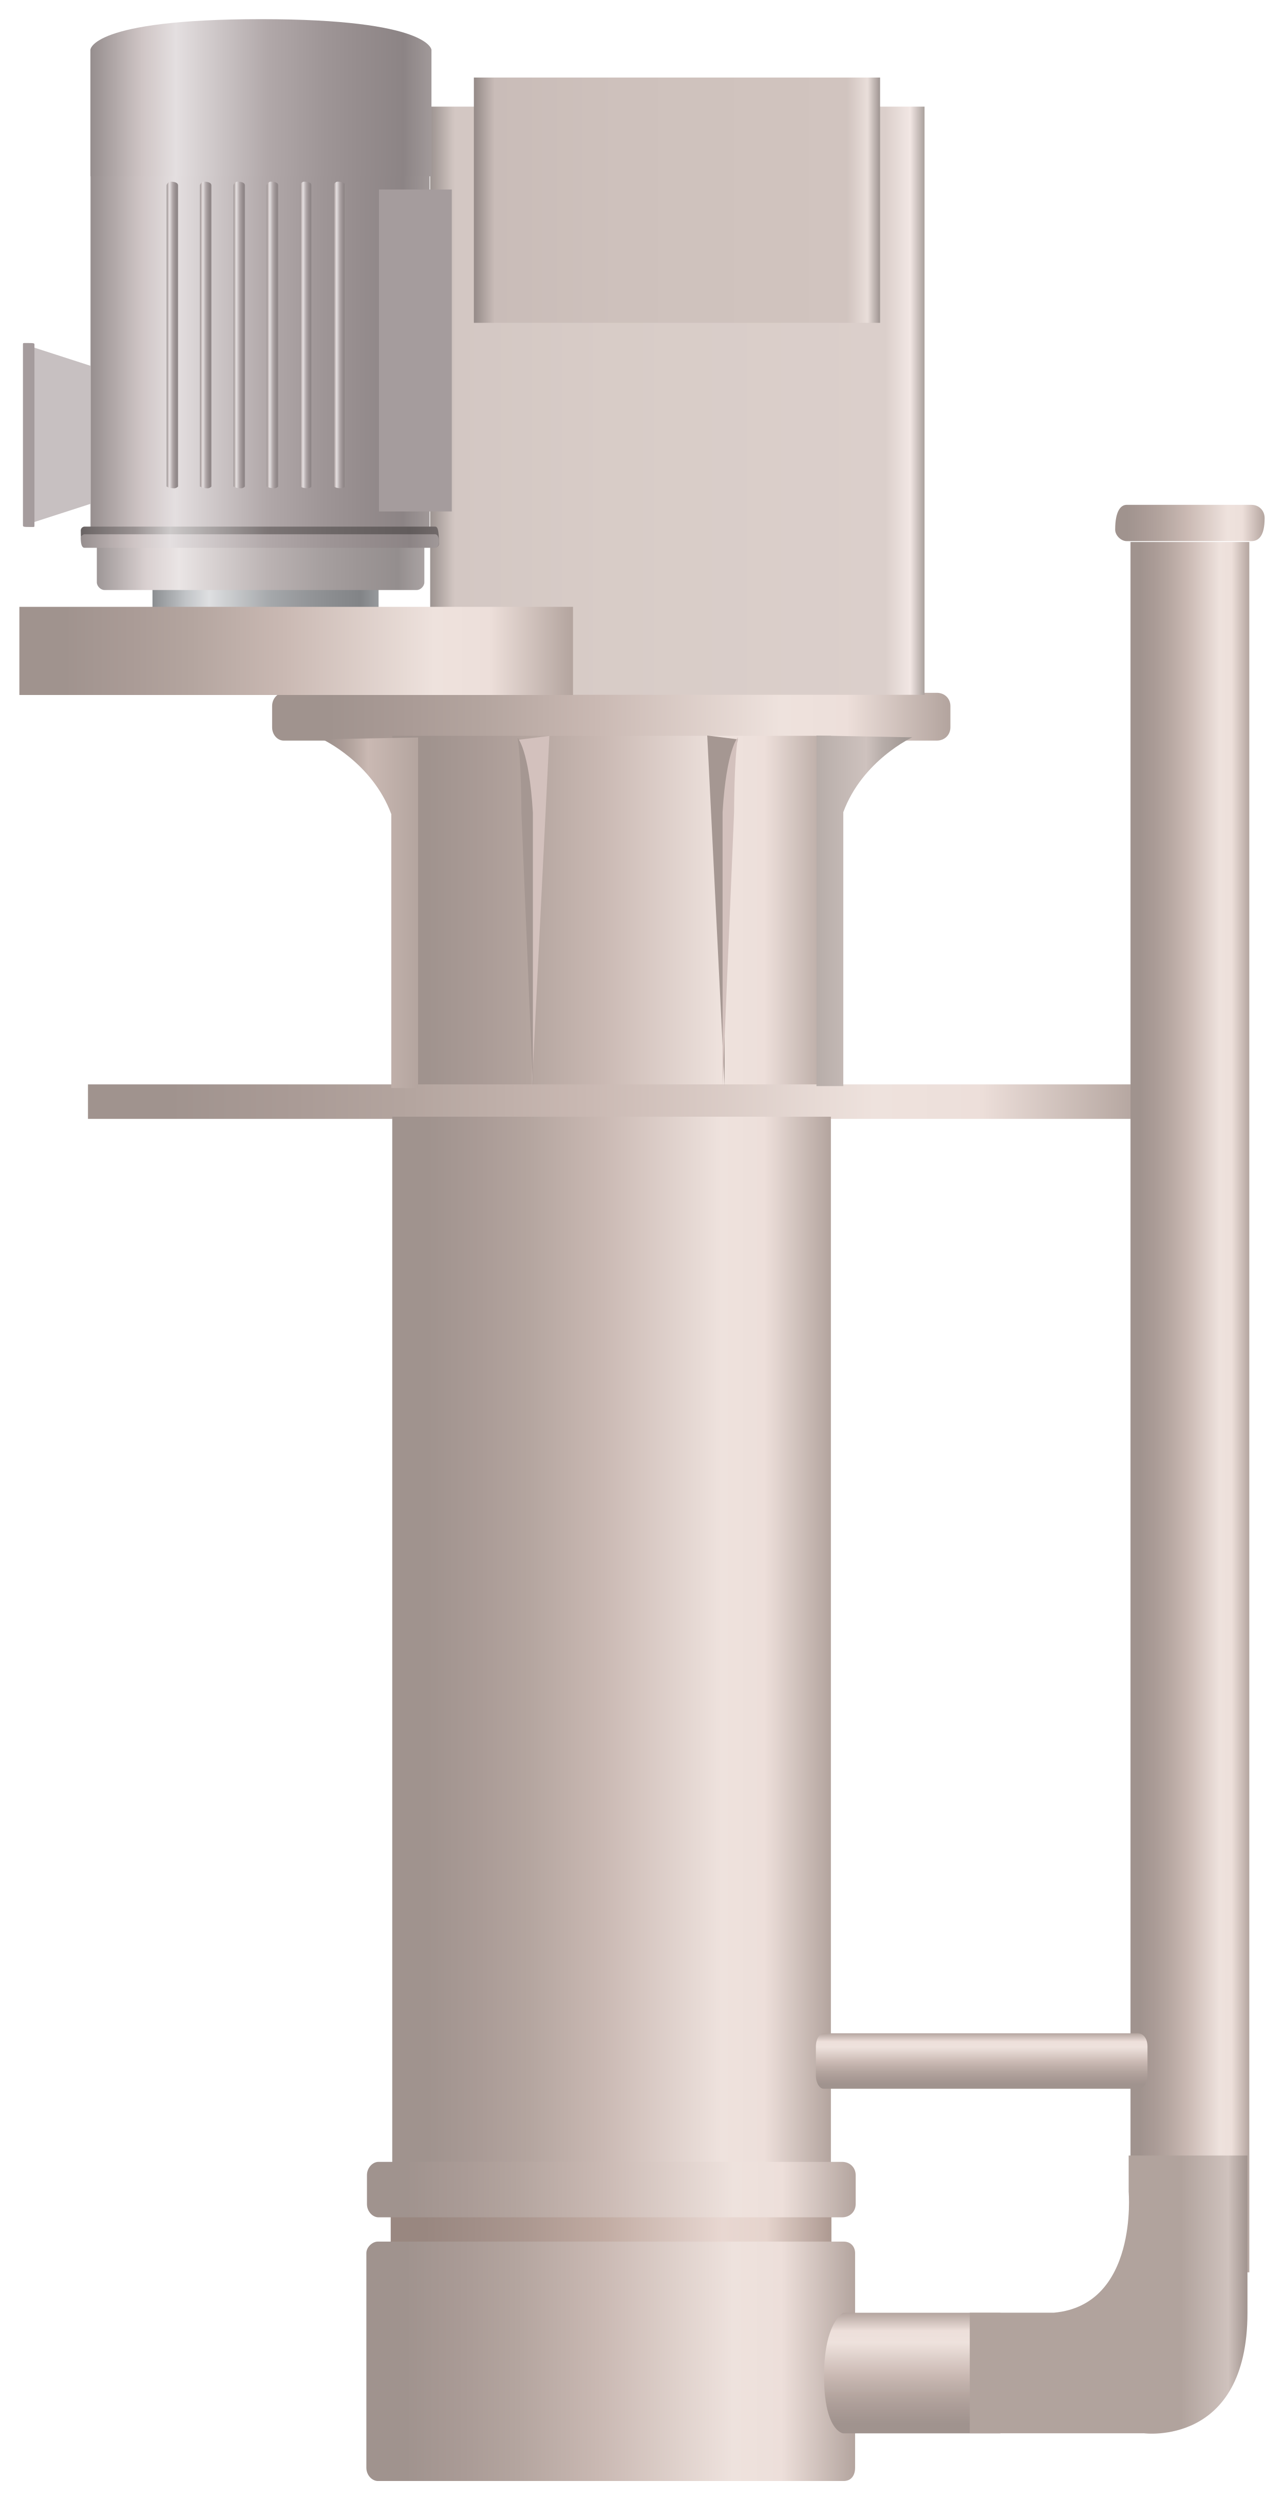 <?xml version="1.0" encoding="UTF-8" standalone="no"?>
<!DOCTYPE svg PUBLIC "-//W3C//DTD SVG 1.1//EN" "http://www.w3.org/Graphics/SVG/1.1/DTD/svg11.dtd">
<!-- 由 Microsoft Visio, SVG Export 生成 化学2.svg 页-1 -->
<svg xmlns="http://www.w3.org/2000/svg" xmlns:xlink="http://www.w3.org/1999/xlink" xmlns:ev="http://www.w3.org/2001/xml-events"
		xmlns:v="http://schemas.microsoft.com/visio/2003/SVGExtensions/" width="0.698in" height="1.359in"
		viewBox="0 0 50.242 97.853" xml:space="preserve" color-interpolation-filters="sRGB" class="st18">
	<v:documentProperties v:langID="2052" v:metric="true" v:viewMarkup="false"/>

	<style type="text/css">
	<![CDATA[
		.st1 {fill:url(#grad0-5);stroke:none;stroke-linecap:butt;stroke-width:0.75}
		.st2 {fill:url(#grad0-9);stroke:none;stroke-linecap:butt;stroke-width:0.75}
		.st3 {fill:url(#grad0-31);stroke:none;stroke-linecap:butt;stroke-width:0.75}
		.st4 {fill:url(#grad0-38);stroke:none;stroke-linecap:butt;stroke-width:0.75}
		.st5 {fill:url(#grad0-45);stroke:none;stroke-linecap:butt;stroke-width:0.75}
		.st6 {fill:url(#grad0-49);stroke:none;stroke-linecap:butt;stroke-width:0.75}
		.st7 {fill:#d3c1bd;stroke:none;stroke-linecap:butt;stroke-width:0.75}
		.st8 {fill:#a59792;stroke:none;stroke-linecap:butt;stroke-width:0.75}
		.st9 {fill:url(#grad0-62);stroke:none;stroke-linecap:butt;stroke-width:0.75}
		.st10 {fill:url(#grad0-67);stroke:none;stroke-linecap:butt;stroke-width:0.75}
		.st11 {fill:url(#grad0-71);stroke:none;stroke-linecap:butt;stroke-width:0.75}
		.st12 {fill:url(#grad0-75);stroke:none;stroke-linecap:butt;stroke-width:0.75}
		.st13 {fill:url(#grad0-82);stroke:none;stroke-linecap:butt;stroke-width:0.75}
		.st14 {fill:url(#grad0-86);stroke:none;stroke-linecap:butt;stroke-width:0.75}
		.st15 {fill:#a59c9d;stroke:none;stroke-linecap:butt;stroke-width:0.75}
		.st16 {fill:#c7c0c1;stroke:none;stroke-linecap:butt;stroke-width:0.75}
		.st17 {fill:url(#grad0-121);stroke:none;stroke-linecap:butt;stroke-width:0.75}
		.st18 {fill:none;fill-rule:evenodd;font-size:12px;overflow:visible;stroke-linecap:square;stroke-miterlimit:3}
	]]>
	</style>

	<defs id="Patterns_And_Gradients">
		<linearGradient id="grad0-5" x1="0" y1="0" x2="1" y2="0" gradientTransform="rotate(-180 0.5 0.5)">
			<stop offset="0" stop-color="#ac9890" stop-opacity="1"/>
			<stop offset="0.15" stop-color="#e6d4cd" stop-opacity="1"/>
			<stop offset="0.25" stop-color="#e8d7d1" stop-opacity="1"/>
			<stop offset="0.52" stop-color="#c1aba2" stop-opacity="1"/>
			<stop offset="0.69" stop-color="#ac9890" stop-opacity="1"/>
			<stop offset="0.8" stop-color="#a28f88" stop-opacity="1"/>
			<stop offset="0.92" stop-color="#998780" stop-opacity="1"/>
		</linearGradient>
		<linearGradient id="grad0-9" x1="0" y1="0" x2="1" y2="0" gradientTransform="rotate(-180 0.5 0.5)">
			<stop offset="0" stop-color="#b4a59f" stop-opacity="1"/>
			<stop offset="0.15" stop-color="#eddfda" stop-opacity="1"/>
			<stop offset="0.25" stop-color="#eee2dd" stop-opacity="1"/>
			<stop offset="0.52" stop-color="#cab9b3" stop-opacity="1"/>
			<stop offset="0.69" stop-color="#b4a59f" stop-opacity="1"/>
			<stop offset="0.8" stop-color="#aa9b96" stop-opacity="1"/>
			<stop offset="0.92" stop-color="#a0938e" stop-opacity="1"/>
		</linearGradient>
		<linearGradient id="grad0-31" x1="0" y1="0" x2="1" y2="0" gradientTransform="rotate(90 0.5 0.5)">
			<stop offset="0" stop-color="#b4a59f" stop-opacity="1"/>
			<stop offset="0.15" stop-color="#eddfda" stop-opacity="1"/>
			<stop offset="0.25" stop-color="#eee2dd" stop-opacity="1"/>
			<stop offset="0.52" stop-color="#cab9b3" stop-opacity="1"/>
			<stop offset="0.69" stop-color="#b4a59f" stop-opacity="1"/>
			<stop offset="0.8" stop-color="#aa9b96" stop-opacity="1"/>
			<stop offset="0.92" stop-color="#a0938e" stop-opacity="1"/>
		</linearGradient>
		<linearGradient id="grad0-38" x1="0" y1="0" x2="1" y2="0" gradientTransform="rotate(-180 0.5 0.5)">
			<stop offset="0" stop-color="#9d908c" stop-opacity="1"/>
			<stop offset="0" stop-color="#a0938e" stop-opacity="1"/>
			<stop offset="0.07" stop-color="#cfc2bd" stop-opacity="1"/>
			<stop offset="0.24" stop-color="#b1a39d" stop-opacity="1"/>
			<stop offset="1" stop-color="#b1a39d" stop-opacity="1"/>
		</linearGradient>
		<linearGradient id="grad0-45" x1="0" y1="0" x2="1" y2="0" gradientTransform="rotate(-180 0.5 0.5)">
			<stop offset="0" stop-color="#b4a59f" stop-opacity="1"/>
			<stop offset="0.52" stop-color="#cab9b3" stop-opacity="1"/>
			<stop offset="0.69" stop-color="#b4a59f" stop-opacity="1"/>
			<stop offset="0.8" stop-color="#aa9b96" stop-opacity="1"/>
			<stop offset="0.92" stop-color="#a0938e" stop-opacity="1"/>
		</linearGradient>
		<linearGradient id="grad0-49" x1="0" y1="0" x2="1" y2="0" gradientTransform="rotate(-180 0.5 0.5)">
			<stop offset="0" stop-color="#b7ada9" stop-opacity="1"/>
			<stop offset="0.52" stop-color="#cec2be" stop-opacity="1"/>
			<stop offset="0.69" stop-color="#b7ada9" stop-opacity="1"/>
			<stop offset="0.8" stop-color="#ada39f" stop-opacity="1"/>
			<stop offset="0.92" stop-color="#a39a96" stop-opacity="1"/>
		</linearGradient>
		<linearGradient id="grad0-62" x1="0" y1="0" x2="1" y2="0" gradientTransform="rotate(-180 0.5 0.5)">
			<stop offset="0" stop-color="#a89f9b" stop-opacity="1"/>
			<stop offset="0.03" stop-color="#f2e7e4" stop-opacity="1"/>
			<stop offset="0.08" stop-color="#dbcfcb" stop-opacity="1"/>
			<stop offset="0.64" stop-color="#d8ccc7" stop-opacity="1"/>
			<stop offset="0.95" stop-color="#d3c7c3" stop-opacity="1"/>
			<stop offset="1" stop-color="#9c9390" stop-opacity="1"/>
		</linearGradient>
		<linearGradient id="grad0-67" x1="0" y1="0" x2="1" y2="0" gradientTransform="rotate(90 0.5 0.5)">
			<stop offset="0" stop-color="#8b8e91" stop-opacity="1"/>
			<stop offset="0.15" stop-color="#c2c5c8" stop-opacity="1"/>
			<stop offset="0.25" stop-color="#dedfe1" stop-opacity="1"/>
			<stop offset="0.52" stop-color="#a5a8ab" stop-opacity="1"/>
			<stop offset="0.69" stop-color="#939598" stop-opacity="1"/>
			<stop offset="0.8" stop-color="#8a8c8f" stop-opacity="1"/>
			<stop offset="0.92" stop-color="#828487" stop-opacity="1"/>
			<stop offset="1" stop-color="#96999c" stop-opacity="1"/>
		</linearGradient>
		<linearGradient id="grad0-71" x1="0" y1="0" x2="1" y2="0" gradientTransform="rotate(90 0.5 0.5)">
			<stop offset="0" stop-color="#9e9797" stop-opacity="1"/>
			<stop offset="0.15" stop-color="#d9d0d0" stop-opacity="1"/>
			<stop offset="0.25" stop-color="#eae5e5" stop-opacity="1"/>
			<stop offset="0.52" stop-color="#bbb3b3" stop-opacity="1"/>
			<stop offset="0.69" stop-color="#a69f9f" stop-opacity="1"/>
			<stop offset="0.8" stop-color="#9d9696" stop-opacity="1"/>
			<stop offset="0.92" stop-color="#948e8e" stop-opacity="1"/>
			<stop offset="1" stop-color="#aaa3a3" stop-opacity="1"/>
		</linearGradient>
		<linearGradient id="grad0-75" x1="0" y1="0" x2="1" y2="0" gradientTransform="rotate(90 0.5 0.5)">
			<stop offset="0" stop-color="#968e8e" stop-opacity="1"/>
			<stop offset="0.15" stop-color="#cfc5c5" stop-opacity="1"/>
			<stop offset="0.25" stop-color="#e4dfe0" stop-opacity="1"/>
			<stop offset="0.52" stop-color="#b1a8a9" stop-opacity="1"/>
			<stop offset="0.69" stop-color="#9e9596" stop-opacity="1"/>
			<stop offset="0.8" stop-color="#958c8d" stop-opacity="1"/>
			<stop offset="0.92" stop-color="#8c8485" stop-opacity="1"/>
			<stop offset="1" stop-color="#a19999" stop-opacity="1"/>
		</linearGradient>
		<linearGradient id="grad0-82" x1="0" y1="0" x2="1" y2="0" gradientTransform="rotate(90 0.5 0.5)">
			<stop offset="0" stop-color="#817a7a" stop-opacity="1"/>
			<stop offset="0.15" stop-color="#b5adad" stop-opacity="1"/>
			<stop offset="0.25" stop-color="#d8d4d4" stop-opacity="1"/>
			<stop offset="0.52" stop-color="#999191" stop-opacity="1"/>
			<stop offset="0.69" stop-color="#888080" stop-opacity="1"/>
			<stop offset="0.8" stop-color="#807979" stop-opacity="1"/>
			<stop offset="0.92" stop-color="#787272" stop-opacity="1"/>
			<stop offset="1" stop-color="#8b8383" stop-opacity="1"/>
		</linearGradient>
		<linearGradient id="grad0-86" x1="0" y1="0" x2="1" y2="0" gradientTransform="rotate(90 0.5 0.5)">
			<stop offset="0" stop-color="#696363" stop-opacity="1"/>
			<stop offset="0.15" stop-color="#999292" stop-opacity="1"/>
			<stop offset="0.25" stop-color="#ccc9c9" stop-opacity="1"/>
			<stop offset="0.52" stop-color="#7c7575" stop-opacity="1"/>
			<stop offset="0.69" stop-color="#6e6868" stop-opacity="1"/>
			<stop offset="0.8" stop-color="#686262" stop-opacity="1"/>
			<stop offset="0.92" stop-color="#625c5c" stop-opacity="1"/>
			<stop offset="1" stop-color="#716a6a" stop-opacity="1"/>
		</linearGradient>
		<linearGradient id="grad0-121" x1="0" y1="0" x2="1" y2="0" gradientTransform="rotate(-180 0.5 0.5)">
			<stop offset="0" stop-color="#a09693" stop-opacity="1"/>
			<stop offset="0.03" stop-color="#e9deda" stop-opacity="1"/>
			<stop offset="0.08" stop-color="#d1c4bf" stop-opacity="1"/>
			<stop offset="0.64" stop-color="#cec1bc" stop-opacity="1"/>
			<stop offset="0.95" stop-color="#c9bcb8" stop-opacity="1"/>
			<stop offset="1" stop-color="#958b88" stop-opacity="1"/>
		</linearGradient>
	</defs>
	<g v:mID="0" v:index="1" v:groupContext="foregroundPage">
		<title>页-1</title>
		<v:pageProperties v:drawingScale="0.0393701" v:pageScale="0.0393701" v:drawingUnits="24" v:shadowOffsetX="8.50394"
				v:shadowOffsetY="-8.50394"/>
		<g id="group1846-1" transform="translate(0.75,-0.75)" v:mID="1846" v:groupContext="group">
			<title>空气吹提器</title>
			<g id="shape1847-2" v:mID="1847" v:groupContext="shape" transform="translate(14.535,-8.79)">
				<title>shape1</title>
				<path d="M0.45 95.68 L16.8 95.68 C17.1 95.68 17.25 95.9 17.25 96.2 L17.25 97.33 C17.25 97.63 17.1 97.85 16.8 97.85
							 L0.45 97.85 C0.22 97.85 0 97.63 0 97.33 L0 96.2 C0 95.9 0.22 95.68 0.45 95.68 Z" class="st1"/>
			</g>
			<g id="shape1848-6" v:mID="1848" v:groupContext="shape" transform="translate(9.893,-68.115)">
				<title>shape2</title>
				<path d="M0.45 95.98 L26.02 95.98 C26.32 95.98 26.55 96.2 26.55 96.5 L26.55 97.33 C26.55 97.63 26.32 97.85 26.02
							 97.85 L0.45 97.85 C0.22 97.85 0 97.63 0 97.33 L0 96.5 C0 96.2 0.22 95.98 0.45 95.98 Z" class="st2"/>
			</g>
			<g id="shape1849-10" v:mID="1849" v:groupContext="shape" transform="translate(14.595,-54.502)">
				<title>shape3</title>
				<path d="M0 84.05 L17.17 84.05 L17.17 97.85 L0 97.85 L0 84.05 Z" class="st2"/>
			</g>
			<g id="shape1850-13" v:mID="1850" v:groupContext="shape" transform="translate(2.685,-53.31)">
				<title>shape4</title>
				<path d="M0 96.5 L40.95 96.5 L40.95 97.85 L0 97.85 L0 96.5 Z" class="st2"/>
			</g>
			<g id="shape1851-16" v:mID="1851" v:groupContext="shape" transform="translate(14.595,-12.375)">
				<title>shape5</title>
				<path d="M0 56.83 L17.17 56.83 L17.17 97.85 L0 97.85 L0 56.83 Z" class="st2"/>
			</g>
			<g id="shape1852-19" v:mID="1852" v:groupContext="shape" transform="translate(13.605,-10.32)">
				<title>shape6</title>
				<path d="M0.45 95.68 L18.6 95.68 C18.9 95.68 19.13 95.9 19.13 96.2 L19.13 97.33 C19.13 97.63 18.9 97.85 18.6 97.85
							 L0.45 97.85 C0.23 97.85 0 97.63 0 97.33 L0 96.2 C0 95.9 0.23 95.68 0.45 95.68 Z" class="st2"/>
			</g>
			<g id="shape1853-22" v:mID="1853" v:groupContext="shape" transform="translate(13.582,4.26326E-14)">
				<title>shape7</title>
				<path d="M0.45 88.48 L18.68 88.48 C18.98 88.48 19.13 88.7 19.13 88.93 L19.13 97.33 C19.13 97.63 18.98 97.85 18.68
							 97.85 L0.45 97.85 C0.23 97.85 0 97.63 0 97.33 L0 88.93 C0 88.7 0.23 88.48 0.45 88.48 Z" class="st2"/>
			</g>
			<g id="shape1854-25" v:mID="1854" v:groupContext="shape" transform="translate(43.492,-8.168)">
				<title>shape8</title>
				<path d="M0 30.13 L4.65 30.13 L4.65 97.85 L0 97.85 L0 30.13 Z" class="st2"/>
			</g>
			<g id="shape1855-28" v:mID="1855" v:groupContext="shape" transform="translate(31.177,-15.352)">
				<title>shape9</title>
				<path d="M0.3 95.68 L12.6 95.68 C12.83 95.68 12.98 95.9 12.98 96.2 L12.98 97.33 C12.98 97.63 12.83 97.85 12.6 97.85
							 L0.3 97.85 C0.15 97.85 0 97.63 0 97.33 L0 96.2 C0 95.9 0.15 95.68 0.3 95.68 Z" class="st3"/>
			</g>
			<g id="shape1856-32" v:mID="1856" v:groupContext="shape" transform="translate(-59.453,95.985) rotate(-90)">
				<title>shape10</title>
				<path d="M0 91.7 C0 91.7 0.07 90.95 2.25 90.95 C4.35 90.95 4.72 91.7 4.72 91.7 L4.72 97.85 L0 97.85 L0 91.7 Z"
						class="st2"/>
			</g>
			<g id="shape1857-35" v:mID="1857" v:groupContext="shape" transform="translate(37.2,182.962) scale(1,-1)">
				<title>shape11</title>
				<path d="M0 86.98 L6.82 86.98 C6.82 86.98 10.87 86.45 10.87 91.7 C10.87 96.95 10.87 97.85 10.87 97.85 L6.22 97.85
							 L6.22 96.43 C6.22 96.43 6.6 92 3.3 91.7 C1.5 91.7 0 91.7 0 91.7 L0 86.98 Z" class="st4"/>
			</g>
			<g id="shape1858-39" v:mID="1858" v:groupContext="shape" transform="translate(42.892,-75.922)">
				<title>shape12</title>
				<path d="M0.45 96.43 L5.33 96.43 C5.63 96.43 5.85 96.65 5.85 96.95 C5.85 97.63 5.63 97.85 5.33 97.85 L0.45 97.85
							 C0.23 97.85 0 97.63 0 97.4 C0 96.65 0.23 96.43 0.45 96.43 Z" class="st2"/>
			</g>
			<g id="shape1859-42" v:mID="1859" v:groupContext="shape" transform="translate(11.857,-54.517)">
				<title>shape13</title>
				<path d="M0 84.2 C0 84.2 1.95 85.1 2.7 87.13 L2.7 97.85 L3.75 97.85 L3.75 84.13 L0 84.2 Z" class="st5"/>
			</g>
			<g id="shape1860-46" v:mID="1860" v:groupContext="shape" transform="translate(34.95,-54.593) scale(-1,1)">
				<title>shape14</title>
				<path d="M0 84.2 C0 84.2 1.95 85.1 2.7 87.13 L2.7 97.85 L3.75 97.85 L3.75 84.13 L0 84.2 Z" class="st6"/>
			</g>
			<g id="group1861-50" transform="translate(19.5,-54.578)" v:mID="1861" v:groupContext="group">
				<title>工作表.1861</title>
				<g id="shape1862-51" v:mID="1862" v:groupContext="shape" transform="translate(0.045,-1.42109E-14)">
					<title>shape15</title>
					<path d="M0 84.28 C0 84.28 0.15 84.73 0.52 87.13 L0.52 97.85 L1.2 84.13 L0 84.28 Z" class="st7"/>
				</g>
				<g id="shape1863-53" v:mID="1863" v:groupContext="shape">
					<title>shape16</title>
					<path d="M0 84.2 C0 84.2 0.45 84.65 0.6 87.13 L0.6 97.85 L0.15 87.13 C0.15 87.13 0.15 85.1 0 84.2 Z"
							class="st8"/>
				</g>
			</g>
			<g id="shape1864-55" v:mID="1864" v:groupContext="shape" transform="translate(28.125,-54.593) scale(-1,1)">
				<title>shape17</title>
				<path d="M0 84.28 C0 84.28 0.15 84.73 0.52 87.13 L0.52 97.85 L1.2 84.13 L0 84.28 Z" class="st8"/>
			</g>
			<g id="shape1865-57" v:mID="1865" v:groupContext="shape" transform="translate(28.125,-54.593) scale(-1,1)">
				<title>shape18</title>
				<path d="M0 84.2 C0 84.2 0.45 84.65 0.6 87.13 L0.6 97.85 L0.15 87.13 C0.15 87.13 0.15 85.1 0 84.2 Z" class="st7"/>
			</g>
			<g id="shape1866-59" v:mID="1866" v:groupContext="shape" transform="translate(16.08,-69.907)">
				<title>shape19</title>
				<path d="M0 74.83 L19.35 74.83 L19.35 97.85 L0 97.85 L0 74.83 Z" class="st9"/>
			</g>
			<g id="group1867-63" transform="translate(-80.925,24.81) rotate(-90)" v:mID="1867" v:groupContext="group">
				<title>工作表.1867</title>
				<g id="shape1868-64" v:mID="1868" v:groupContext="shape" transform="translate(1.41137E-14,-2.865)">
					<title>shape20</title>
					<path d="M0 89 L1.05 89 L1.05 97.85 L0 97.85 L0 89 Z" class="st10"/>
				</g>
				<g id="shape1869-68" v:mID="1869" v:groupContext="shape" transform="translate(0.968,-1.073)">
					<title>shape21</title>
					<path d="M0.3 85.03 L1.73 85.03 L1.73 97.85 L0.3 97.85 C0.15 97.85 0 97.7 0 97.55 L0 85.33 C0 85.18 0.15 85.03
								 0.3 85.03 Z" class="st11"/>
				</g>
				<g id="shape1870-72" v:mID="1870" v:groupContext="shape" transform="translate(3.435,-0.87)">
					<title>shape22</title>
					<path d="M0 84.58 L13.8 84.58 L13.8 97.85 L0 97.85 L0 84.58 Z" class="st12"/>
				</g>
				<g id="shape1871-76" v:mID="1871" v:groupContext="shape" transform="translate(17.16,-0.795)">
					<title>shape23</title>
					<path d="M0 84.5 L4.95 84.5 C4.95 84.5 6.15 84.5 6.15 91.18 C6.15 97.78 4.95 97.85 4.95 97.85 L0 97.85 L0 84.5
								 Z" class="st12"/>
				</g>
				<g id="shape1872-79" v:mID="1872" v:groupContext="shape" transform="translate(17.108,-0.87)">
					<title>shape24</title>
					<path d="M0 84.58 L0.22 97.85 L0 84.58 Z" class="st13"/>
				</g>
				<g id="shape1873-83" v:mID="1873" v:groupContext="shape" transform="translate(3.45,-0.502) scale(-1,1)">
					<title>shape25</title>
					<path d="M0.15 83.83 C0.75 83.83 0.82 83.9 0.82 83.98 L0.82 97.7 C0.82 97.78 0.75 97.85 0.67 97.85 C0.07 97.85
								 0 97.78 0 97.7 L0 83.98 C0 83.9 0.07 83.83 0.15 83.83 Z" class="st14"/>
				</g>
				<g id="shape1874-87" v:mID="1874" v:groupContext="shape" transform="translate(3.15,-0.502) scale(-1,1)">
					<title>shape26</title>
					<path d="M0.15 83.83 C0.45 83.83 0.53 83.9 0.53 83.98 L0.53 97.7 C0.53 97.78 0.45 97.85 0.3 97.85 C0.08 97.85
								 0 97.78 0 97.7 L0 83.98 C0 83.9 0.08 83.83 0.15 83.83 Z" class="st12"/>
				</g>
				<g id="shape1875-90" v:mID="1875" v:groupContext="shape" transform="translate(4.043,1.42109E-14)">
					<title>shape27</title>
					<path d="M0 95 L12.6 95 L12.6 97.85 L0 97.85 L0 95 Z" class="st15"/>
				</g>
				<g id="group1876-92" transform="translate(4.95,-4.17)" v:mID="1876" v:groupContext="group">
					<title>工作表.1876</title>
					<g id="shape1877-93" v:mID="1877" v:groupContext="shape" transform="translate(-2.498E-14,-6.54)">
						<title>shape28</title>
						<path d="M0.07 97.4 L11.85 97.4 C11.92 97.4 12 97.48 12 97.55 C12 97.78 11.92 97.85 11.85 97.85 L0.07 97.85
									 C0.07 97.85 0 97.78 0 97.7 C0 97.48 0.07 97.4 0.07 97.4 Z" class="st12"/>
					</g>
					<g id="shape1878-96" v:mID="1878" v:groupContext="shape" transform="translate(-2.498E-14,-5.235)">
						<title>shape29</title>
						<path d="M0.07 97.4 L11.85 97.4 C11.92 97.4 12 97.48 12 97.55 C12 97.78 11.92 97.85 11.85 97.85 L0.07 97.85
									 C0.07 97.85 0 97.78 0 97.7 C0 97.48 0.07 97.4 0.07 97.4 Z" class="st12"/>
					</g>
					<g id="shape1879-99" v:mID="1879" v:groupContext="shape" transform="translate(-2.498E-14,-3.922)">
						<title>shape30</title>
						<path d="M0.07 97.4 L11.85 97.4 C11.92 97.4 12 97.48 12 97.55 C12 97.78 11.92 97.85 11.85 97.85 L0.07 97.85
									 C0.07 97.85 0 97.78 0 97.7 C0 97.48 0.07 97.4 0.07 97.4 Z" class="st12"/>
					</g>
					<g id="shape1880-102" v:mID="1880" v:groupContext="shape" transform="translate(-2.498E-14,-2.618)">
						<title>shape31</title>
						<path d="M0.07 97.4 L11.85 97.4 C11.92 97.4 12 97.48 12 97.55 C12 97.78 11.92 97.85 11.85 97.85 L0.07 97.85
									 C0.07 97.85 0 97.78 0 97.7 C0 97.48 0.07 97.4 0.07 97.4 Z" class="st12"/>
					</g>
					<g id="shape1881-105" v:mID="1881" v:groupContext="shape" transform="translate(-2.498E-14,-1.312)">
						<title>shape32</title>
						<path d="M0.07 97.4 L11.85 97.4 C11.92 97.4 12 97.48 12 97.55 C12 97.78 11.92 97.85 11.85 97.85 L0.07 97.85
									 C0.07 97.85 0 97.78 0 97.7 C0 97.48 0.07 97.4 0.07 97.4 Z" class="st12"/>
					</g>
					<g id="shape1882-108" v:mID="1882" v:groupContext="shape">
						<title>shape33</title>
						<path d="M0.07 97.4 L11.85 97.4 C11.92 97.4 12 97.48 12 97.55 C12 97.78 11.92 97.85 11.85 97.85 L0.07 97.85
									 C0.07 97.85 0 97.78 0 97.7 C0 97.48 0.07 97.4 0.07 97.4 Z" class="st12"/>
					</g>
				</g>
				<g id="shape1883-111" v:mID="1883" v:groupContext="shape" transform="translate(3.592,-14.137)">
					<title>shape34</title>
					<path d="M0 95.53 L6.9 95.53 L6.15 97.85 L0.75 97.85 L0 95.53 Z" class="st16"/>
				</g>
				<g id="shape1884-113" v:mID="1884" v:groupContext="shape" transform="translate(3.435,-16.335)">
					<title>shape35</title>
					<path d="M0.08 97.4 L7.13 97.4 C7.2 97.4 7.2 97.4 7.2 97.48 C7.2 97.85 7.2 97.85 7.13 97.85 L0.08 97.85 C0 97.85
								 0 97.85 0 97.78 C0 97.4 0 97.4 0.08 97.4 Z" class="st15"/>
				</g>
			</g>
			<g id="shape1885-115" v:mID="1885" v:groupContext="shape" transform="translate(-2.51799E-13,-69.9)">
				<title>shape36</title>
				<path d="M0 94.4 L21.67 94.4 L21.67 97.85 L0 97.85 L0 94.4 Z" class="st2"/>
			</g>
			<g id="shape1886-118" v:mID="1886" v:groupContext="shape" transform="translate(17.79,-84.465)">
				<title>shape37</title>
				<path d="M0 88.25 L15.9 88.25 L15.9 97.85 L0 97.85 L0 88.25 Z" class="st17"/>
			</g>
		</g>
	</g>
</svg>
